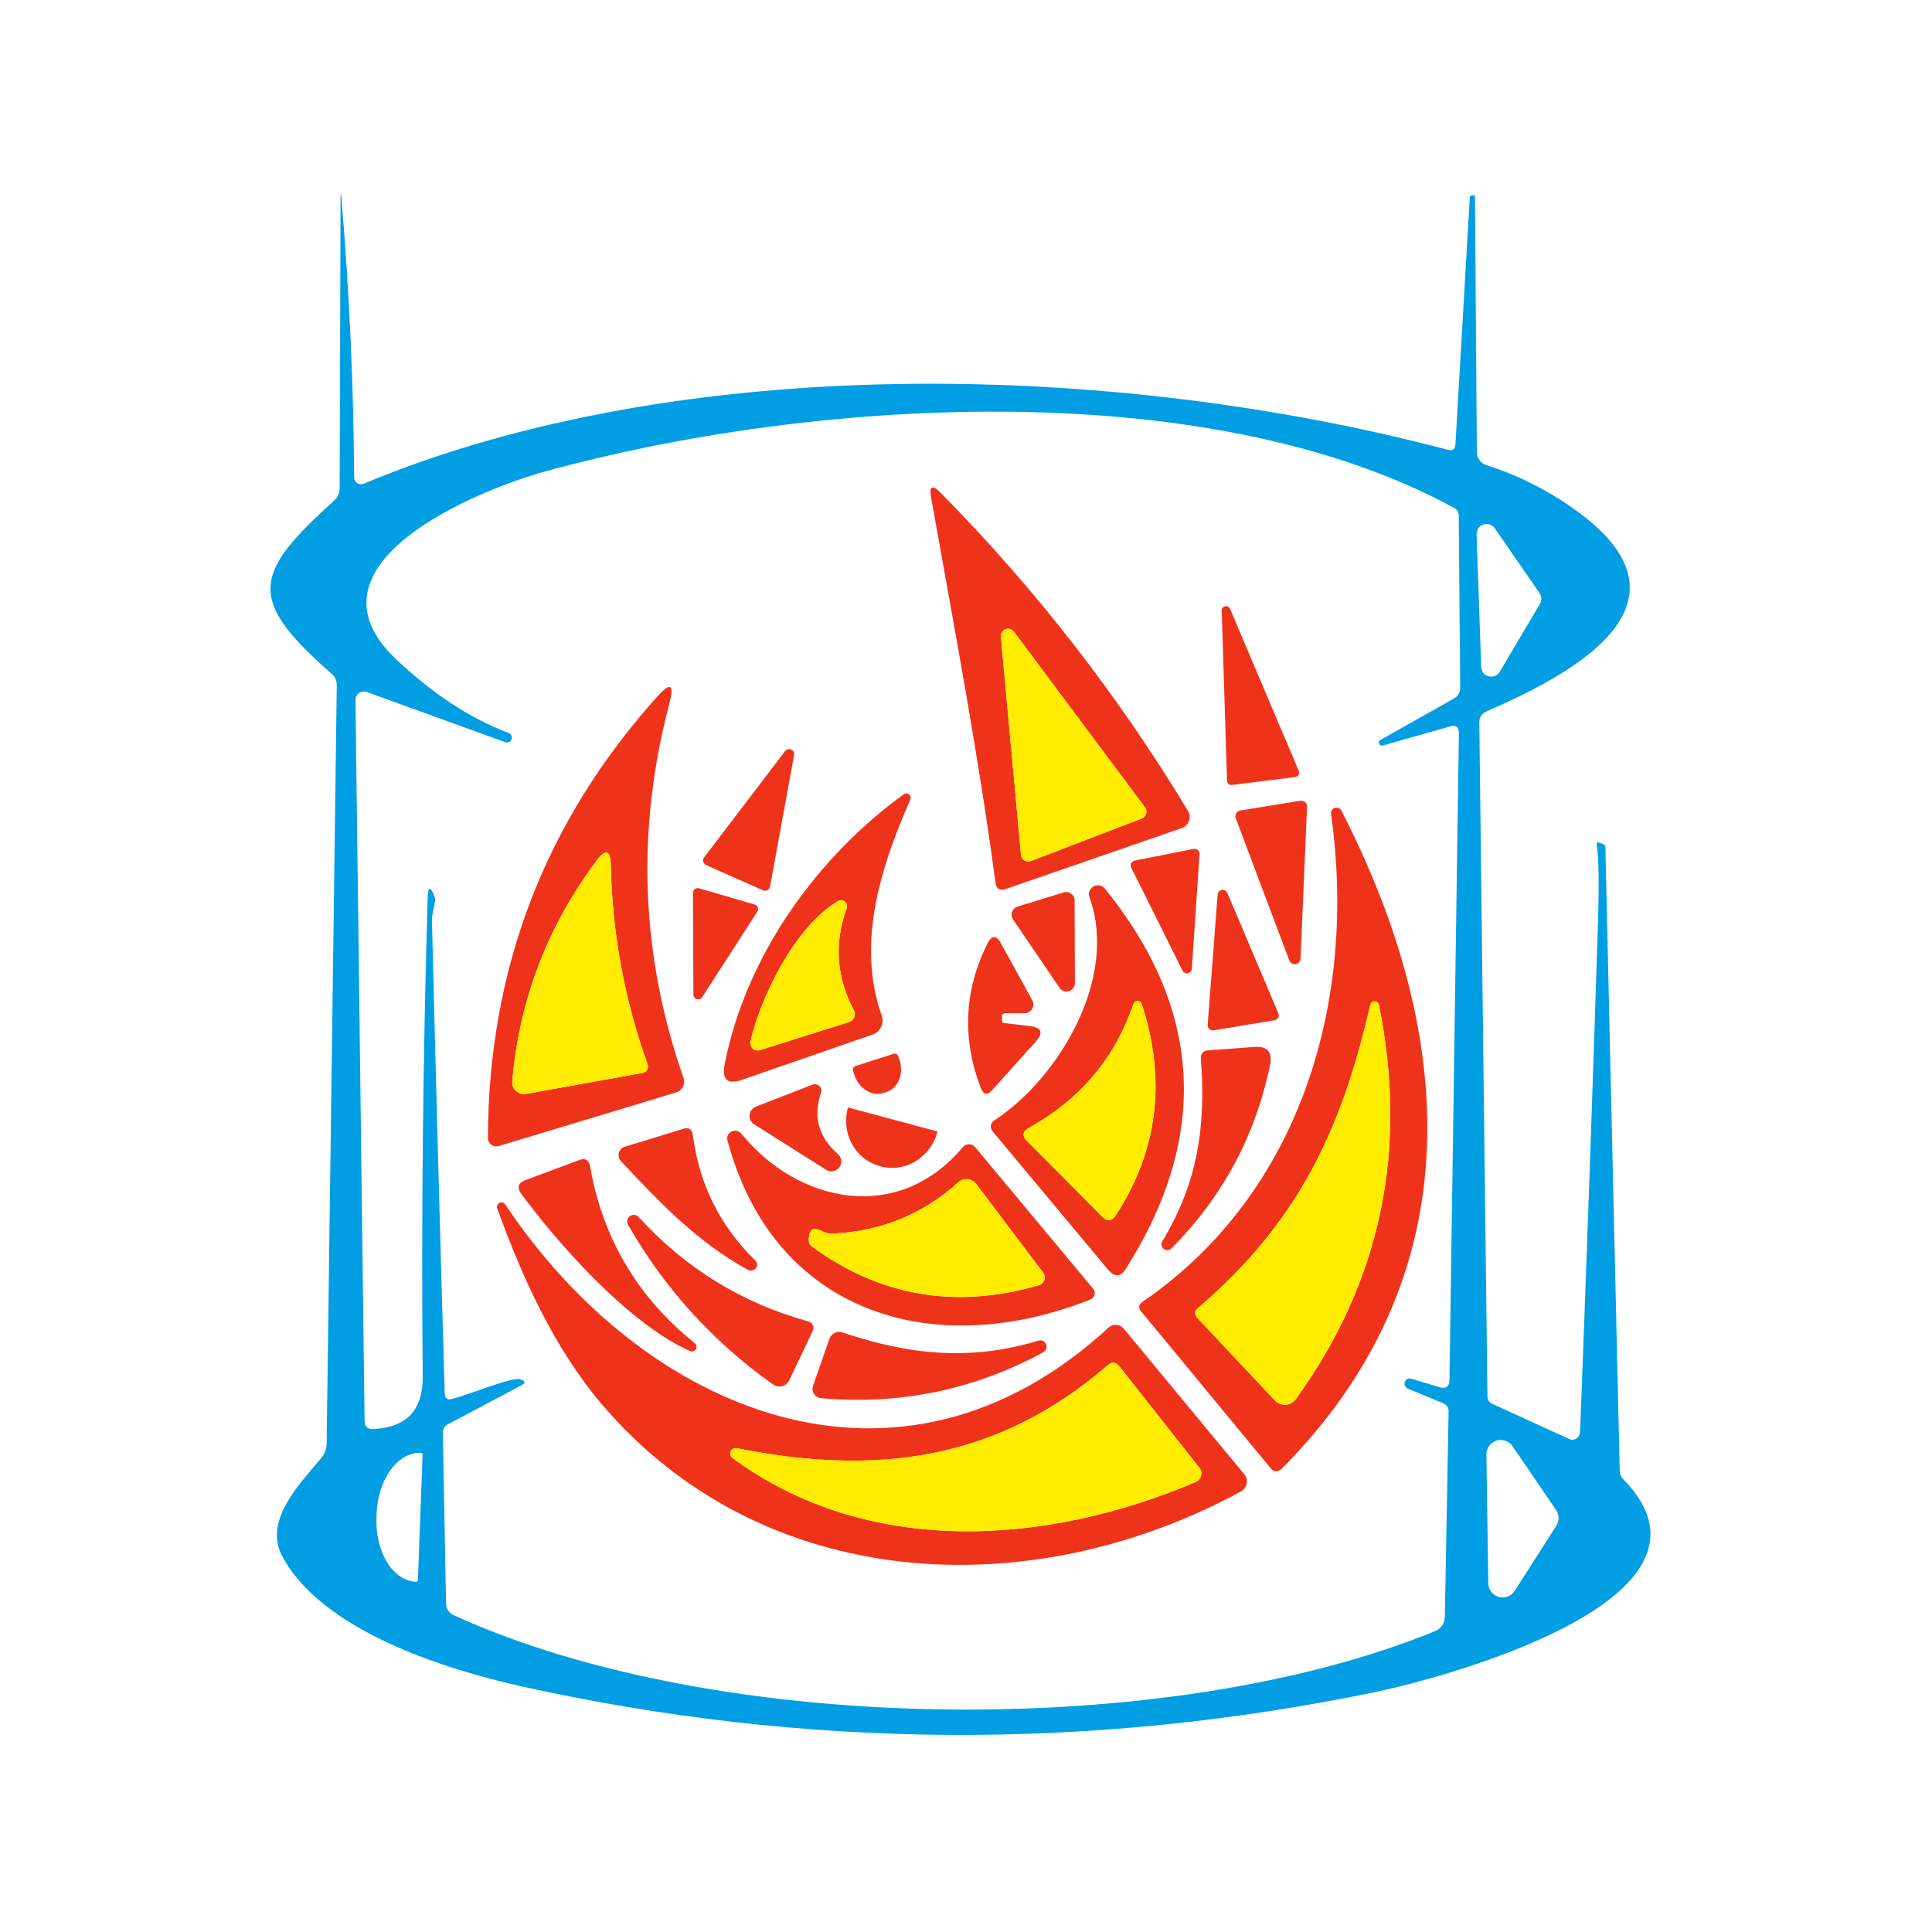 <svg width="100" height="100" viewBox="0 0 100 100" fill="none" xmlns="http://www.w3.org/2000/svg">
<rect width="100" height="100" fill="white"/>
<path d="M77.252 72.67L81.227 74.485C81.285 74.512 81.349 74.524 81.412 74.52C81.476 74.516 81.538 74.496 81.593 74.462C81.648 74.428 81.694 74.381 81.727 74.325C81.76 74.268 81.778 74.205 81.782 74.14C82.122 65.37 82.432 56.557 82.712 47.703C82.772 45.693 82.749 44.352 82.644 43.682C82.629 43.608 82.659 43.583 82.734 43.608C82.809 43.633 82.884 43.657 82.959 43.682C83.049 43.712 83.094 43.773 83.094 43.862L83.837 76.142C83.842 76.302 83.906 76.452 84.017 76.562C90.144 82.787 74.529 86.897 71.124 87.595C56.344 90.635 41.627 90.53 26.971 87.28C22.959 86.388 16.614 84.37 14.596 80.522C13.629 78.692 15.556 76.757 16.621 75.475C16.806 75.255 16.901 75 16.907 74.71L17.431 35.47C17.436 35.23 17.346 35.03 17.162 34.87C12.774 31.03 13.081 29.71 17.289 25.915C17.484 25.74 17.581 25.52 17.581 25.255L17.627 10.255C17.631 9.915 17.646 9.915 17.672 10.255C18.081 15.07 18.302 19.89 18.331 24.715C18.332 24.773 18.347 24.829 18.374 24.88C18.402 24.931 18.441 24.974 18.489 25.006C18.538 25.038 18.593 25.057 18.65 25.063C18.708 25.068 18.766 25.06 18.819 25.038C35.176 18.22 57.497 18.677 74.942 23.282C75.187 23.348 75.317 23.255 75.332 23.005L76.074 10.255C76.079 10.16 76.109 10.113 76.164 10.113C76.179 10.113 76.192 10.113 76.202 10.113C76.297 10.113 76.344 10.113 76.344 10.113L76.442 23.402C76.441 23.552 76.489 23.698 76.578 23.82C76.667 23.941 76.793 24.031 76.937 24.078C78.552 24.587 80.069 25.348 81.489 26.358C88.487 31.323 80.972 35.065 76.944 36.82C76.689 36.935 76.564 37.13 76.569 37.405L76.989 72.272C76.994 72.457 77.082 72.59 77.252 72.67ZM71.469 38.29L75.234 36.167C75.469 36.038 75.584 35.84 75.579 35.575L75.504 26.665C75.504 26.59 75.483 26.517 75.444 26.452C75.404 26.387 75.347 26.334 75.279 26.297C62.312 19.225 41.672 20.703 28.254 24.392C24.677 25.375 15.309 29.215 20.499 34.12C22.409 35.925 24.352 37.197 26.326 37.938C26.358 37.949 26.387 37.966 26.412 37.989C26.437 38.011 26.457 38.038 26.471 38.069C26.485 38.099 26.493 38.132 26.495 38.165C26.497 38.199 26.492 38.232 26.48 38.264C26.469 38.295 26.451 38.324 26.429 38.349C26.406 38.374 26.379 38.394 26.349 38.408C26.319 38.422 26.286 38.431 26.252 38.432C26.219 38.434 26.186 38.429 26.154 38.417L18.977 35.815C18.911 35.792 18.841 35.785 18.772 35.795C18.703 35.805 18.638 35.832 18.581 35.872C18.525 35.912 18.479 35.966 18.447 36.028C18.415 36.09 18.399 36.158 18.399 36.227L18.872 73.555C18.877 73.845 19.024 73.983 19.314 73.968C21.024 73.877 21.901 73.03 21.879 71.215C21.804 63.09 21.889 54.86 22.134 46.525C22.154 45.845 22.279 45.825 22.509 46.465C22.539 46.55 22.514 46.755 22.434 47.08C22.379 47.3 22.354 47.508 22.359 47.703C22.559 55.833 22.779 63.972 23.019 72.123C23.029 72.382 23.157 72.478 23.401 72.407C24.587 72.085 26.506 71.252 26.942 71.395C27.206 71.48 27.214 71.588 26.964 71.718L23.192 73.72C23.006 73.815 22.916 73.968 22.922 74.177L23.087 82.983C23.091 83.272 23.227 83.48 23.491 83.605C37.194 89.868 60.512 90.07 74.289 84.422C74.432 84.364 74.555 84.265 74.643 84.137C74.731 84.009 74.78 83.858 74.784 83.703L74.979 73.037C74.979 72.953 74.954 72.87 74.907 72.8C74.861 72.729 74.794 72.674 74.717 72.64L72.879 71.882C72.846 71.87 72.814 71.85 72.788 71.826C72.761 71.801 72.74 71.771 72.724 71.738C72.693 71.671 72.689 71.595 72.713 71.527C72.737 71.458 72.787 71.402 72.852 71.372C72.916 71.342 72.991 71.339 73.059 71.365L74.507 71.8C74.847 71.9 75.019 71.772 75.024 71.418L75.512 37.953C75.517 37.627 75.364 37.51 75.054 37.6L71.589 38.583C71.55 38.598 71.507 38.598 71.468 38.582C71.43 38.566 71.399 38.535 71.383 38.496C71.367 38.457 71.367 38.414 71.383 38.375C71.4 38.337 71.43 38.306 71.469 38.29ZM77.372 27.348C77.309 27.255 77.217 27.185 77.111 27.149C77.005 27.113 76.89 27.112 76.784 27.147C76.677 27.181 76.585 27.25 76.52 27.341C76.456 27.433 76.423 27.543 76.427 27.655L76.667 34.525C76.671 34.636 76.711 34.743 76.781 34.83C76.851 34.916 76.947 34.978 77.055 35.006C77.162 35.034 77.276 35.026 77.379 34.984C77.482 34.942 77.569 34.868 77.627 34.773L79.704 31.262C79.756 31.177 79.782 31.079 79.78 30.979C79.777 30.879 79.746 30.782 79.689 30.7L77.372 27.348ZM78.294 74.86C78.205 74.728 78.075 74.627 77.924 74.575C77.773 74.522 77.609 74.52 77.456 74.568C77.303 74.616 77.171 74.712 77.077 74.841C76.983 74.971 76.934 75.127 76.937 75.287L77.034 81.955C77.037 82.114 77.091 82.267 77.188 82.393C77.285 82.519 77.42 82.611 77.573 82.654C77.725 82.698 77.888 82.692 78.037 82.636C78.186 82.58 78.313 82.478 78.399 82.345L80.552 78.978C80.631 78.855 80.672 78.713 80.671 78.568C80.669 78.422 80.625 78.281 80.544 78.16L78.294 74.86ZM21.631 81.782L21.872 75.295C21.872 75.282 21.871 75.27 21.867 75.258C21.863 75.246 21.856 75.236 21.848 75.226C21.84 75.217 21.829 75.21 21.818 75.205C21.806 75.2 21.794 75.197 21.782 75.198C21.206 75.178 20.642 75.499 20.213 76.089C19.784 76.68 19.526 77.492 19.494 78.347L19.486 78.558C19.454 79.413 19.652 80.243 20.035 80.864C20.419 81.486 20.958 81.848 21.534 81.873C21.546 81.874 21.559 81.872 21.571 81.868C21.582 81.864 21.593 81.857 21.602 81.849C21.612 81.84 21.619 81.83 21.624 81.819C21.629 81.807 21.631 81.795 21.631 81.782Z" fill="#019EE3"/>
<path d="M48.699 25.517C53.604 30.492 57.867 35.975 61.487 41.965C61.534 42.043 61.564 42.131 61.573 42.222C61.582 42.314 61.571 42.406 61.54 42.492C61.509 42.578 61.46 42.657 61.395 42.721C61.33 42.786 61.251 42.835 61.164 42.865L52.052 46.015C51.747 46.12 51.572 46.013 51.527 45.693C50.627 38.972 49.397 32.515 48.197 25.773C48.087 25.148 48.254 25.062 48.699 25.517ZM52.847 44.252C52.852 44.31 52.871 44.366 52.901 44.416C52.932 44.465 52.974 44.507 53.023 44.537C53.073 44.568 53.129 44.587 53.186 44.592C53.244 44.597 53.303 44.589 53.357 44.568L59.102 42.362C59.155 42.342 59.203 42.309 59.241 42.266C59.28 42.224 59.308 42.173 59.324 42.118C59.34 42.063 59.343 42.005 59.333 41.949C59.323 41.892 59.301 41.839 59.267 41.792L52.479 32.695C52.431 32.629 52.362 32.581 52.284 32.558C52.205 32.535 52.122 32.539 52.045 32.567C51.969 32.596 51.904 32.649 51.861 32.718C51.817 32.787 51.797 32.869 51.804 32.95L52.847 44.252Z" fill="#EF331B"/>
<path d="M63.67 31.518L67.225 39.903C67.239 39.934 67.246 39.969 67.244 40.004C67.243 40.038 67.234 40.072 67.217 40.103C67.2 40.134 67.177 40.16 67.148 40.18C67.119 40.2 67.087 40.212 67.052 40.218L63.767 40.63C63.736 40.634 63.704 40.632 63.673 40.623C63.643 40.614 63.615 40.599 63.591 40.578C63.567 40.558 63.547 40.532 63.534 40.504C63.52 40.475 63.513 40.444 63.512 40.413L63.235 31.608C63.232 31.554 63.249 31.502 63.282 31.46C63.315 31.417 63.361 31.388 63.414 31.378C63.466 31.367 63.521 31.375 63.568 31.401C63.614 31.426 63.651 31.468 63.67 31.518Z" fill="#EF331B"/>
<path d="M52.847 44.252L51.804 32.95C51.797 32.869 51.817 32.787 51.861 32.718C51.904 32.649 51.969 32.596 52.045 32.567C52.122 32.539 52.205 32.535 52.284 32.559C52.362 32.581 52.431 32.629 52.479 32.695L59.267 41.792C59.3 41.839 59.323 41.892 59.333 41.949C59.343 42.005 59.34 42.063 59.324 42.118C59.308 42.173 59.28 42.224 59.241 42.266C59.203 42.309 59.155 42.342 59.102 42.362L53.357 44.568C53.303 44.589 53.244 44.597 53.186 44.592C53.128 44.587 53.072 44.568 53.023 44.537C52.974 44.507 52.932 44.465 52.901 44.416C52.871 44.366 52.852 44.31 52.847 44.252Z" fill="#FFEC01"/>
<path d="M34.022 36.055C34.702 35.295 34.911 35.408 34.651 36.393C32.916 42.963 33.159 49.433 35.379 55.803C35.404 55.876 35.415 55.955 35.409 56.032C35.404 56.11 35.382 56.186 35.346 56.256C35.311 56.325 35.261 56.386 35.201 56.436C35.141 56.486 35.071 56.523 34.996 56.545L25.809 59.32C25.744 59.339 25.675 59.342 25.609 59.33C25.542 59.319 25.479 59.291 25.425 59.251C25.372 59.211 25.328 59.159 25.298 59.1C25.268 59.04 25.253 58.974 25.254 58.908C25.284 50.143 28.206 42.525 34.022 36.055ZM30.886 44.538C28.341 47.933 26.884 51.743 26.514 55.968C26.506 56.061 26.519 56.154 26.552 56.242C26.586 56.329 26.64 56.407 26.709 56.47C26.778 56.533 26.86 56.58 26.95 56.606C27.04 56.632 27.134 56.637 27.226 56.62L33.264 55.533C33.311 55.525 33.357 55.506 33.396 55.479C33.436 55.451 33.469 55.415 33.493 55.373C33.517 55.331 33.532 55.284 33.537 55.235C33.541 55.186 33.535 55.136 33.519 55.09C32.324 51.76 31.689 48.32 31.614 44.77C31.594 43.995 31.351 43.918 30.886 44.538Z" fill="#EF331B"/>
<path d="M36.445 44.38L40.637 38.875C40.673 38.829 40.724 38.796 40.781 38.782C40.839 38.767 40.899 38.773 40.952 38.797C41.006 38.821 41.05 38.863 41.077 38.915C41.104 38.967 41.113 39.027 41.102 39.085L39.857 45.888C39.85 45.926 39.835 45.963 39.812 45.995C39.788 46.026 39.759 46.053 39.724 46.071C39.69 46.09 39.651 46.101 39.612 46.103C39.573 46.105 39.533 46.098 39.497 46.083L36.55 44.778C36.514 44.762 36.481 44.738 36.456 44.708C36.43 44.678 36.411 44.642 36.401 44.604C36.391 44.566 36.39 44.526 36.397 44.487C36.405 44.448 36.421 44.412 36.445 44.38Z" fill="#EF331B"/>
<path d="M37.509 55.09C38.626 49.36 42.391 44.29 46.779 41.11C46.819 41.08 46.868 41.064 46.919 41.066C46.969 41.067 47.017 41.085 47.056 41.117C47.095 41.149 47.122 41.193 47.133 41.242C47.144 41.291 47.138 41.342 47.116 41.388C45.466 45.145 44.364 48.94 45.639 52.578C45.706 52.766 45.694 52.974 45.607 53.155C45.52 53.337 45.364 53.477 45.174 53.545L38.424 55.885C37.659 56.155 37.354 55.89 37.509 55.09ZM43.381 46.638C41.079 47.995 39.331 51.753 38.844 53.905C38.829 53.971 38.831 54.039 38.852 54.103C38.871 54.168 38.908 54.226 38.957 54.271C39.007 54.317 39.068 54.349 39.133 54.363C39.199 54.378 39.267 54.375 39.331 54.355L43.951 52.9C44.011 52.881 44.065 52.849 44.111 52.806C44.157 52.764 44.192 52.712 44.216 52.655C44.24 52.598 44.25 52.537 44.247 52.475C44.244 52.414 44.228 52.354 44.199 52.3C43.289 50.59 43.164 48.825 43.824 47.005C43.844 46.946 43.846 46.882 43.829 46.822C43.812 46.762 43.778 46.708 43.73 46.669C43.682 46.629 43.623 46.604 43.56 46.599C43.498 46.593 43.436 46.607 43.381 46.638Z" fill="#EF331B"/>
<path d="M67.652 41.755L67.315 49.63C67.31 49.698 67.282 49.762 67.236 49.811C67.19 49.861 67.129 49.894 67.062 49.904C66.995 49.915 66.926 49.902 66.867 49.869C66.808 49.835 66.762 49.783 66.737 49.72L63.962 42.347C63.947 42.306 63.942 42.262 63.946 42.218C63.95 42.175 63.963 42.132 63.985 42.094C64.008 42.056 64.038 42.024 64.074 41.999C64.11 41.974 64.151 41.957 64.195 41.95L67.3 41.447C67.344 41.44 67.389 41.442 67.433 41.454C67.476 41.466 67.516 41.487 67.55 41.517C67.583 41.546 67.61 41.583 67.628 41.624C67.646 41.666 67.654 41.71 67.652 41.755Z" fill="#EF331B"/>
<path d="M65.793 76.023L59.028 67.833C59.003 67.802 58.985 67.767 58.975 67.729C58.965 67.692 58.962 67.652 58.968 67.613C58.973 67.575 58.987 67.537 59.008 67.504C59.028 67.471 59.055 67.442 59.087 67.42C67.412 61.728 70.24 51.715 68.897 42.145C68.883 42.076 68.895 42.004 68.93 41.944C68.966 41.883 69.023 41.837 69.09 41.816C69.157 41.794 69.23 41.798 69.294 41.828C69.358 41.856 69.409 41.908 69.438 41.973C75.483 53.77 76.18 66.153 66.317 76.045C66.282 76.08 66.239 76.107 66.193 76.125C66.147 76.143 66.097 76.151 66.048 76.149C65.998 76.147 65.95 76.135 65.906 76.113C65.862 76.091 65.823 76.06 65.793 76.023ZM65.987 72.49C66.059 72.566 66.146 72.624 66.243 72.663C66.339 72.701 66.443 72.717 66.546 72.711C66.649 72.704 66.75 72.675 66.84 72.625C66.93 72.576 67.008 72.506 67.067 72.423C71.463 66.343 72.897 59.54 71.373 52.015C71.365 51.962 71.338 51.915 71.298 51.88C71.258 51.846 71.207 51.827 71.154 51.827C71.1 51.827 71.048 51.846 71.005 51.88C70.963 51.915 70.934 51.962 70.922 52.015C69.438 58.525 67.165 63.295 62.005 67.705C61.815 67.865 61.805 68.035 61.975 68.215L65.987 72.49Z" fill="#EF331B"/>
<path d="M62.087 44.2L61.69 50.133C61.688 50.19 61.667 50.246 61.63 50.29C61.593 50.334 61.541 50.364 61.485 50.376C61.428 50.387 61.369 50.379 61.318 50.352C61.267 50.326 61.226 50.283 61.202 50.23L58.555 44.913C58.536 44.877 58.527 44.838 58.526 44.798C58.526 44.759 58.535 44.719 58.552 44.684C58.57 44.648 58.595 44.617 58.627 44.593C58.659 44.569 58.696 44.552 58.735 44.545L61.787 43.938C61.825 43.931 61.864 43.933 61.901 43.943C61.937 43.953 61.972 43.971 62 43.997C62.029 44.022 62.052 44.053 62.067 44.089C62.082 44.124 62.089 44.162 62.087 44.2Z" fill="#EF331B"/>
<path d="M30.887 44.538C31.352 43.918 31.594 43.995 31.614 44.77C31.689 48.32 32.324 51.76 33.519 55.09C33.535 55.136 33.541 55.186 33.537 55.235C33.533 55.284 33.518 55.331 33.493 55.373C33.469 55.415 33.436 55.451 33.396 55.479C33.357 55.506 33.312 55.525 33.264 55.533L27.227 56.62C27.135 56.637 27.04 56.632 26.95 56.606C26.86 56.58 26.778 56.533 26.709 56.47C26.64 56.407 26.587 56.329 26.553 56.242C26.519 56.154 26.506 56.061 26.514 55.968C26.884 51.743 28.342 47.933 30.887 44.538Z" fill="#FFEC01"/>
<path d="M39.197 47.193L36.347 51.61C36.319 51.656 36.276 51.691 36.225 51.711C36.175 51.73 36.119 51.732 36.067 51.717C36.015 51.701 35.97 51.669 35.938 51.626C35.906 51.582 35.889 51.529 35.89 51.475L35.867 46.218C35.867 46.179 35.876 46.141 35.892 46.107C35.909 46.072 35.934 46.042 35.965 46.019C35.995 45.996 36.031 45.98 36.069 45.973C36.106 45.965 36.145 45.967 36.182 45.978L39.062 46.818C39.099 46.829 39.133 46.848 39.162 46.875C39.19 46.902 39.211 46.934 39.224 46.971C39.238 47.008 39.242 47.047 39.237 47.085C39.233 47.124 39.219 47.16 39.197 47.193Z" fill="#EF331B"/>
<path d="M51.452 58C54.774 55.848 57.917 50.628 56.387 46.435C56.352 46.333 56.354 46.221 56.393 46.12C56.431 46.019 56.504 45.935 56.598 45.881C56.692 45.828 56.802 45.809 56.909 45.828C57.015 45.847 57.112 45.903 57.182 45.985C62.247 52.24 62.614 58.798 58.284 65.658C58.004 66.103 57.694 66.123 57.354 65.718L51.369 58.548C51.336 58.507 51.312 58.459 51.298 58.408C51.284 58.358 51.281 58.305 51.288 58.253C51.296 58.201 51.315 58.152 51.343 58.108C51.371 58.065 51.408 58.028 51.452 58ZM53.162 59.065L57.054 62.973C57.319 63.238 57.554 63.213 57.759 62.898C59.934 59.533 60.379 55.888 59.094 51.963C59.08 51.918 59.051 51.879 59.013 51.851C58.974 51.823 58.928 51.808 58.88 51.808C58.833 51.808 58.787 51.823 58.749 51.851C58.71 51.879 58.682 51.918 58.667 51.963C57.697 54.783 55.897 56.918 53.267 58.368C52.922 58.558 52.887 58.79 53.162 59.065Z" fill="#EF331B"/>
<path d="M55.622 46.6L55.637 50.883C55.638 50.976 55.609 51.067 55.553 51.142C55.498 51.218 55.421 51.273 55.331 51.301C55.242 51.329 55.147 51.327 55.059 51.297C54.971 51.266 54.895 51.207 54.842 51.13L52.435 47.59C52.396 47.534 52.372 47.47 52.362 47.403C52.353 47.336 52.36 47.268 52.382 47.204C52.404 47.139 52.44 47.081 52.488 47.034C52.537 46.986 52.595 46.951 52.66 46.93L55.06 46.188C55.124 46.168 55.193 46.163 55.26 46.175C55.327 46.186 55.39 46.213 55.444 46.253C55.499 46.293 55.544 46.345 55.575 46.405C55.605 46.466 55.622 46.532 55.622 46.6Z" fill="#EF331B"/>
<path d="M62.508 53.05L63.025 46.3C63.03 46.242 63.054 46.187 63.094 46.144C63.133 46.101 63.186 46.072 63.244 46.063C63.302 46.053 63.361 46.063 63.412 46.091C63.464 46.12 63.504 46.164 63.528 46.218L66.168 52.45C66.183 52.487 66.189 52.526 66.187 52.566C66.185 52.606 66.173 52.645 66.154 52.679C66.134 52.714 66.107 52.744 66.075 52.766C66.042 52.789 66.004 52.804 65.965 52.81L62.815 53.328C62.776 53.334 62.735 53.332 62.697 53.321C62.658 53.31 62.623 53.291 62.593 53.264C62.564 53.237 62.541 53.204 62.526 53.167C62.511 53.13 62.505 53.09 62.508 53.05Z" fill="#EF331B"/>
<path d="M38.844 53.905C39.332 51.752 41.08 47.995 43.382 46.637C43.436 46.607 43.499 46.593 43.561 46.599C43.623 46.604 43.682 46.629 43.73 46.668C43.778 46.708 43.813 46.762 43.83 46.822C43.847 46.882 43.845 46.946 43.825 47.005C43.165 48.825 43.29 50.59 44.2 52.3C44.228 52.354 44.245 52.414 44.248 52.475C44.251 52.536 44.24 52.598 44.217 52.655C44.193 52.712 44.157 52.764 44.111 52.806C44.066 52.848 44.011 52.88 43.952 52.9L39.332 54.355C39.268 54.375 39.199 54.378 39.134 54.363C39.068 54.349 39.008 54.317 38.958 54.271C38.909 54.225 38.872 54.167 38.852 54.103C38.832 54.039 38.83 53.971 38.844 53.905Z" fill="#FFEC01"/>
<path d="M51.976 52.953L53.311 53.11C53.921 53.185 54.021 53.453 53.611 53.913L51.361 56.418C51.101 56.713 50.901 56.675 50.761 56.305C49.791 53.755 49.904 51.273 51.099 48.858C51.329 48.393 51.569 48.388 51.819 48.843L53.431 51.775C53.469 51.843 53.488 51.92 53.487 51.998C53.486 52.076 53.465 52.152 53.426 52.22C53.387 52.287 53.331 52.343 53.263 52.382C53.196 52.421 53.119 52.442 53.041 52.443H52.051C51.926 52.443 51.864 52.505 51.864 52.63C51.864 52.695 51.864 52.76 51.864 52.825C51.864 52.856 51.875 52.887 51.896 52.91C51.916 52.934 51.945 52.949 51.976 52.953Z" fill="#EF331B"/>
<path d="M57.055 62.972L53.163 59.065C52.888 58.79 52.922 58.557 53.267 58.367C55.898 56.917 57.697 54.782 58.667 51.962C58.682 51.917 58.711 51.878 58.749 51.85C58.788 51.823 58.834 51.808 58.881 51.808C58.929 51.808 58.975 51.823 59.013 51.85C59.052 51.878 59.08 51.917 59.095 51.962C60.38 55.887 59.935 59.532 57.76 62.897C57.555 63.212 57.32 63.237 57.055 62.972Z" fill="#FFEC01"/>
<path d="M65.987 72.49L61.975 68.215C61.805 68.035 61.815 67.865 62.005 67.705C67.165 63.295 69.437 58.525 70.922 52.015C70.934 51.962 70.963 51.915 71.005 51.88C71.048 51.846 71.1 51.827 71.154 51.827C71.207 51.827 71.258 51.846 71.298 51.88C71.338 51.915 71.365 51.962 71.372 52.015C72.897 59.54 71.463 66.343 67.067 72.423C67.008 72.506 66.93 72.576 66.84 72.625C66.75 72.675 66.649 72.704 66.546 72.711C66.443 72.717 66.339 72.701 66.243 72.663C66.146 72.624 66.059 72.566 65.987 72.49Z" fill="#FFEC01"/>
<path d="M60.167 64.24C61.975 61.233 62.432 58.36 62.155 54.767C62.151 54.719 62.157 54.669 62.172 54.623C62.187 54.576 62.211 54.533 62.243 54.496C62.276 54.459 62.315 54.429 62.359 54.407C62.403 54.386 62.451 54.373 62.5 54.37L64.922 54.19C65.602 54.14 65.875 54.45 65.74 55.12C64.975 58.795 63.275 61.958 60.64 64.608C60.589 64.664 60.519 64.7 60.443 64.706C60.367 64.713 60.292 64.691 60.232 64.644C60.172 64.598 60.132 64.53 60.12 64.455C60.108 64.38 60.125 64.303 60.167 64.24Z" fill="#EF331B"/>
<path d="M46.262 54.543C46.286 54.536 46.31 54.534 46.335 54.536C46.359 54.539 46.383 54.546 46.405 54.558C46.426 54.57 46.445 54.586 46.461 54.605C46.476 54.624 46.488 54.647 46.495 54.67L46.562 54.865C46.617 55.037 46.643 55.217 46.638 55.394C46.633 55.57 46.598 55.741 46.535 55.895C46.471 56.049 46.381 56.183 46.269 56.291C46.156 56.399 46.024 56.478 45.88 56.523L45.722 56.575C45.432 56.667 45.111 56.617 44.828 56.437C44.546 56.257 44.325 55.962 44.215 55.615L44.155 55.413C44.14 55.366 44.145 55.315 44.167 55.272C44.19 55.229 44.228 55.196 44.275 55.18L46.262 54.543Z" fill="#EF331B"/>
<path d="M39.032 58.195C38.952 58.144 38.888 58.071 38.847 57.985C38.806 57.9 38.789 57.805 38.798 57.71C38.808 57.616 38.843 57.526 38.9 57.45C38.957 57.374 39.034 57.315 39.122 57.28L42.062 56.14C42.121 56.119 42.186 56.115 42.247 56.128C42.309 56.141 42.366 56.171 42.411 56.214C42.456 56.257 42.489 56.311 42.504 56.371C42.519 56.431 42.517 56.494 42.497 56.553C42.077 57.793 42.364 58.85 43.359 59.725C43.46 59.809 43.524 59.927 43.54 60.057C43.555 60.186 43.521 60.317 43.443 60.422C43.365 60.526 43.25 60.597 43.121 60.62C42.993 60.642 42.861 60.615 42.752 60.543L39.032 58.195Z" fill="#EF331B"/>
<path d="M48.505 58.562C48.508 58.563 48.511 58.565 48.513 58.567C48.516 58.569 48.517 58.571 48.519 58.574C48.52 58.577 48.521 58.58 48.521 58.583C48.521 58.586 48.521 58.59 48.52 58.593C48.435 58.908 48.291 59.204 48.097 59.464C47.903 59.724 47.663 59.942 47.39 60.108C47.117 60.273 46.816 60.381 46.506 60.426C46.195 60.471 45.88 60.452 45.58 60.37L45.527 60.355C45.227 60.274 44.946 60.132 44.7 59.937C44.455 59.741 44.25 59.496 44.098 59.216C43.945 58.936 43.848 58.627 43.811 58.305C43.775 57.983 43.8 57.655 43.885 57.34C43.886 57.335 43.889 57.331 43.893 57.329C43.898 57.326 43.902 57.325 43.907 57.325L48.505 58.562Z" fill="#EF331B"/>
<path d="M38.724 65.733C36.114 64.308 34.164 62.268 32.139 60.1C32.087 60.043 32.05 59.974 32.031 59.899C32.013 59.824 32.013 59.746 32.032 59.672C32.052 59.598 32.09 59.53 32.143 59.475C32.195 59.42 32.261 59.38 32.334 59.358L35.364 58.428C35.654 58.338 35.819 58.443 35.859 58.743C36.189 61.293 37.267 63.458 39.092 65.238C39.146 65.289 39.18 65.358 39.187 65.432C39.193 65.506 39.172 65.58 39.127 65.64C39.082 65.7 39.017 65.743 38.943 65.76C38.869 65.777 38.791 65.767 38.724 65.733Z" fill="#EF331B"/>
<path d="M38.365 58.667C41.267 62.26 46.457 63.4 49.84 59.373C49.879 59.327 49.927 59.29 49.981 59.265C50.036 59.239 50.095 59.226 50.155 59.226C50.215 59.226 50.274 59.239 50.328 59.265C50.383 59.29 50.431 59.327 50.47 59.373L56.582 66.707C56.618 66.75 56.644 66.801 56.656 66.856C56.668 66.91 56.668 66.967 56.654 67.022C56.64 67.076 56.613 67.126 56.576 67.168C56.539 67.21 56.492 67.242 56.44 67.263C48.115 70.547 39.992 67.832 37.652 59.02C37.63 58.931 37.639 58.838 37.678 58.756C37.716 58.673 37.782 58.606 37.864 58.565C37.947 58.525 38.041 58.513 38.132 58.531C38.222 58.55 38.304 58.598 38.365 58.667ZM42.527 63.715C42.082 63.485 41.86 63.645 41.86 64.195C41.86 64.26 41.876 64.324 41.906 64.381C41.936 64.438 41.979 64.488 42.032 64.525C45.567 67.105 49.482 67.77 53.777 66.52C53.842 66.5 53.9 66.465 53.949 66.418C53.997 66.372 54.033 66.314 54.054 66.251C54.076 66.188 54.081 66.121 54.071 66.055C54.061 65.99 54.035 65.928 53.995 65.875L50.53 61.285C50.478 61.215 50.411 61.157 50.335 61.114C50.259 61.071 50.175 61.044 50.087 61.036C50 61.027 49.911 61.037 49.827 61.064C49.743 61.092 49.666 61.136 49.6 61.195C47.78 62.84 45.627 63.725 43.142 63.85C42.927 63.86 42.722 63.815 42.527 63.715Z" fill="#EF331B"/>
<path d="M35.702 69.925C32.439 68.47 28.727 64.165 26.987 61.802C26.742 61.467 26.812 61.227 27.197 61.082L29.972 60.047C30.292 59.927 30.482 60.037 30.542 60.377C31.197 64.097 33.002 67.145 35.957 69.52C36.005 69.556 36.038 69.609 36.05 69.668C36.061 69.728 36.049 69.789 36.017 69.841C35.984 69.892 35.934 69.929 35.876 69.945C35.817 69.96 35.755 69.953 35.702 69.925Z" fill="#EF331B"/>
<path d="M43.142 63.85C45.627 63.725 47.779 62.84 49.599 61.195C49.666 61.136 49.743 61.092 49.827 61.064C49.911 61.037 49.999 61.027 50.087 61.036C50.174 61.044 50.259 61.071 50.335 61.114C50.411 61.157 50.477 61.215 50.529 61.285L53.994 65.875C54.034 65.928 54.06 65.99 54.071 66.055C54.081 66.121 54.075 66.188 54.054 66.251C54.033 66.314 53.996 66.372 53.948 66.418C53.9 66.465 53.841 66.5 53.777 66.52C49.482 67.77 45.567 67.105 42.032 64.525C41.979 64.488 41.935 64.438 41.905 64.381C41.875 64.324 41.86 64.26 41.859 64.195C41.859 63.645 42.082 63.485 42.527 63.715C42.722 63.815 42.927 63.86 43.142 63.85Z" fill="#FFEC01"/>
<path d="M26.147 62.335C33.339 73.113 46.532 78.7 57.377 68.718C57.43 68.668 57.494 68.629 57.563 68.604C57.632 68.58 57.706 68.57 57.779 68.574C57.853 68.579 57.925 68.599 57.992 68.633C58.058 68.666 58.117 68.713 58.164 68.77L64.404 76.308C64.46 76.373 64.501 76.449 64.523 76.532C64.545 76.615 64.548 76.702 64.532 76.787C64.516 76.871 64.482 76.952 64.431 77.022C64.381 77.092 64.315 77.15 64.239 77.193C53.289 83.148 39.482 82.45 31.164 72.7C28.704 69.813 27.054 66.19 25.734 62.538C25.718 62.485 25.721 62.428 25.742 62.377C25.764 62.326 25.804 62.284 25.854 62.26C25.904 62.235 25.96 62.229 26.014 62.243C26.068 62.257 26.115 62.29 26.147 62.335ZM57.339 70.66C51.662 75.573 45.414 76.42 38.139 74.958C38.075 74.944 38.009 74.953 37.951 74.983C37.893 75.013 37.847 75.062 37.821 75.122C37.794 75.181 37.789 75.248 37.806 75.311C37.823 75.374 37.861 75.429 37.914 75.468C44.882 80.59 54.092 80.028 61.892 76.705C61.96 76.676 62.02 76.631 62.068 76.575C62.116 76.519 62.151 76.453 62.169 76.381C62.187 76.31 62.188 76.236 62.173 76.165C62.157 76.093 62.125 76.027 62.079 75.97L57.939 70.72C57.759 70.49 57.559 70.47 57.339 70.66Z" fill="#EF331B"/>
<path d="M41.852 68.403C41.9 68.415 41.945 68.438 41.983 68.47C42.021 68.502 42.052 68.543 42.073 68.589C42.093 68.635 42.104 68.685 42.103 68.736C42.103 68.786 42.091 68.837 42.069 68.882L40.854 71.44C40.818 71.515 40.766 71.582 40.702 71.635C40.638 71.688 40.562 71.726 40.481 71.747C40.401 71.768 40.316 71.77 40.234 71.755C40.152 71.74 40.075 71.706 40.007 71.657C36.902 69.453 34.399 66.695 32.499 63.385C32.461 63.311 32.451 63.227 32.471 63.146C32.49 63.066 32.538 62.995 32.605 62.947C32.672 62.898 32.755 62.876 32.837 62.883C32.92 62.891 32.997 62.928 33.054 62.987C35.459 65.638 38.392 67.442 41.852 68.403Z" fill="#EF331B"/>
<path d="M43.599 68.965C47.252 70.195 50.356 70.412 53.754 69.392C53.831 69.368 53.913 69.373 53.986 69.406C54.058 69.44 54.115 69.5 54.146 69.574C54.177 69.649 54.179 69.733 54.153 69.81C54.126 69.888 54.072 69.953 54.002 69.992C50.416 71.937 46.581 72.73 42.496 72.37C42.422 72.363 42.351 72.339 42.287 72.3C42.224 72.261 42.17 72.209 42.13 72.146C42.09 72.084 42.066 72.014 42.057 71.941C42.05 71.868 42.059 71.794 42.084 71.725L42.931 69.295C42.978 69.164 43.073 69.055 43.198 68.994C43.323 68.932 43.467 68.922 43.599 68.965Z" fill="#EF331B"/>
<path d="M38.139 74.958C45.414 76.42 51.661 75.573 57.339 70.66C57.559 70.47 57.759 70.49 57.939 70.72L62.079 75.97C62.125 76.027 62.157 76.093 62.172 76.165C62.188 76.236 62.187 76.31 62.168 76.381C62.15 76.453 62.116 76.519 62.068 76.575C62.02 76.631 61.959 76.676 61.892 76.705C54.092 80.028 44.882 80.59 37.914 75.468C37.861 75.43 37.823 75.374 37.806 75.311C37.789 75.248 37.794 75.181 37.82 75.122C37.846 75.062 37.892 75.013 37.95 74.983C38.008 74.953 38.075 74.944 38.139 74.958Z" fill="#FFEC01"/>
</svg>
